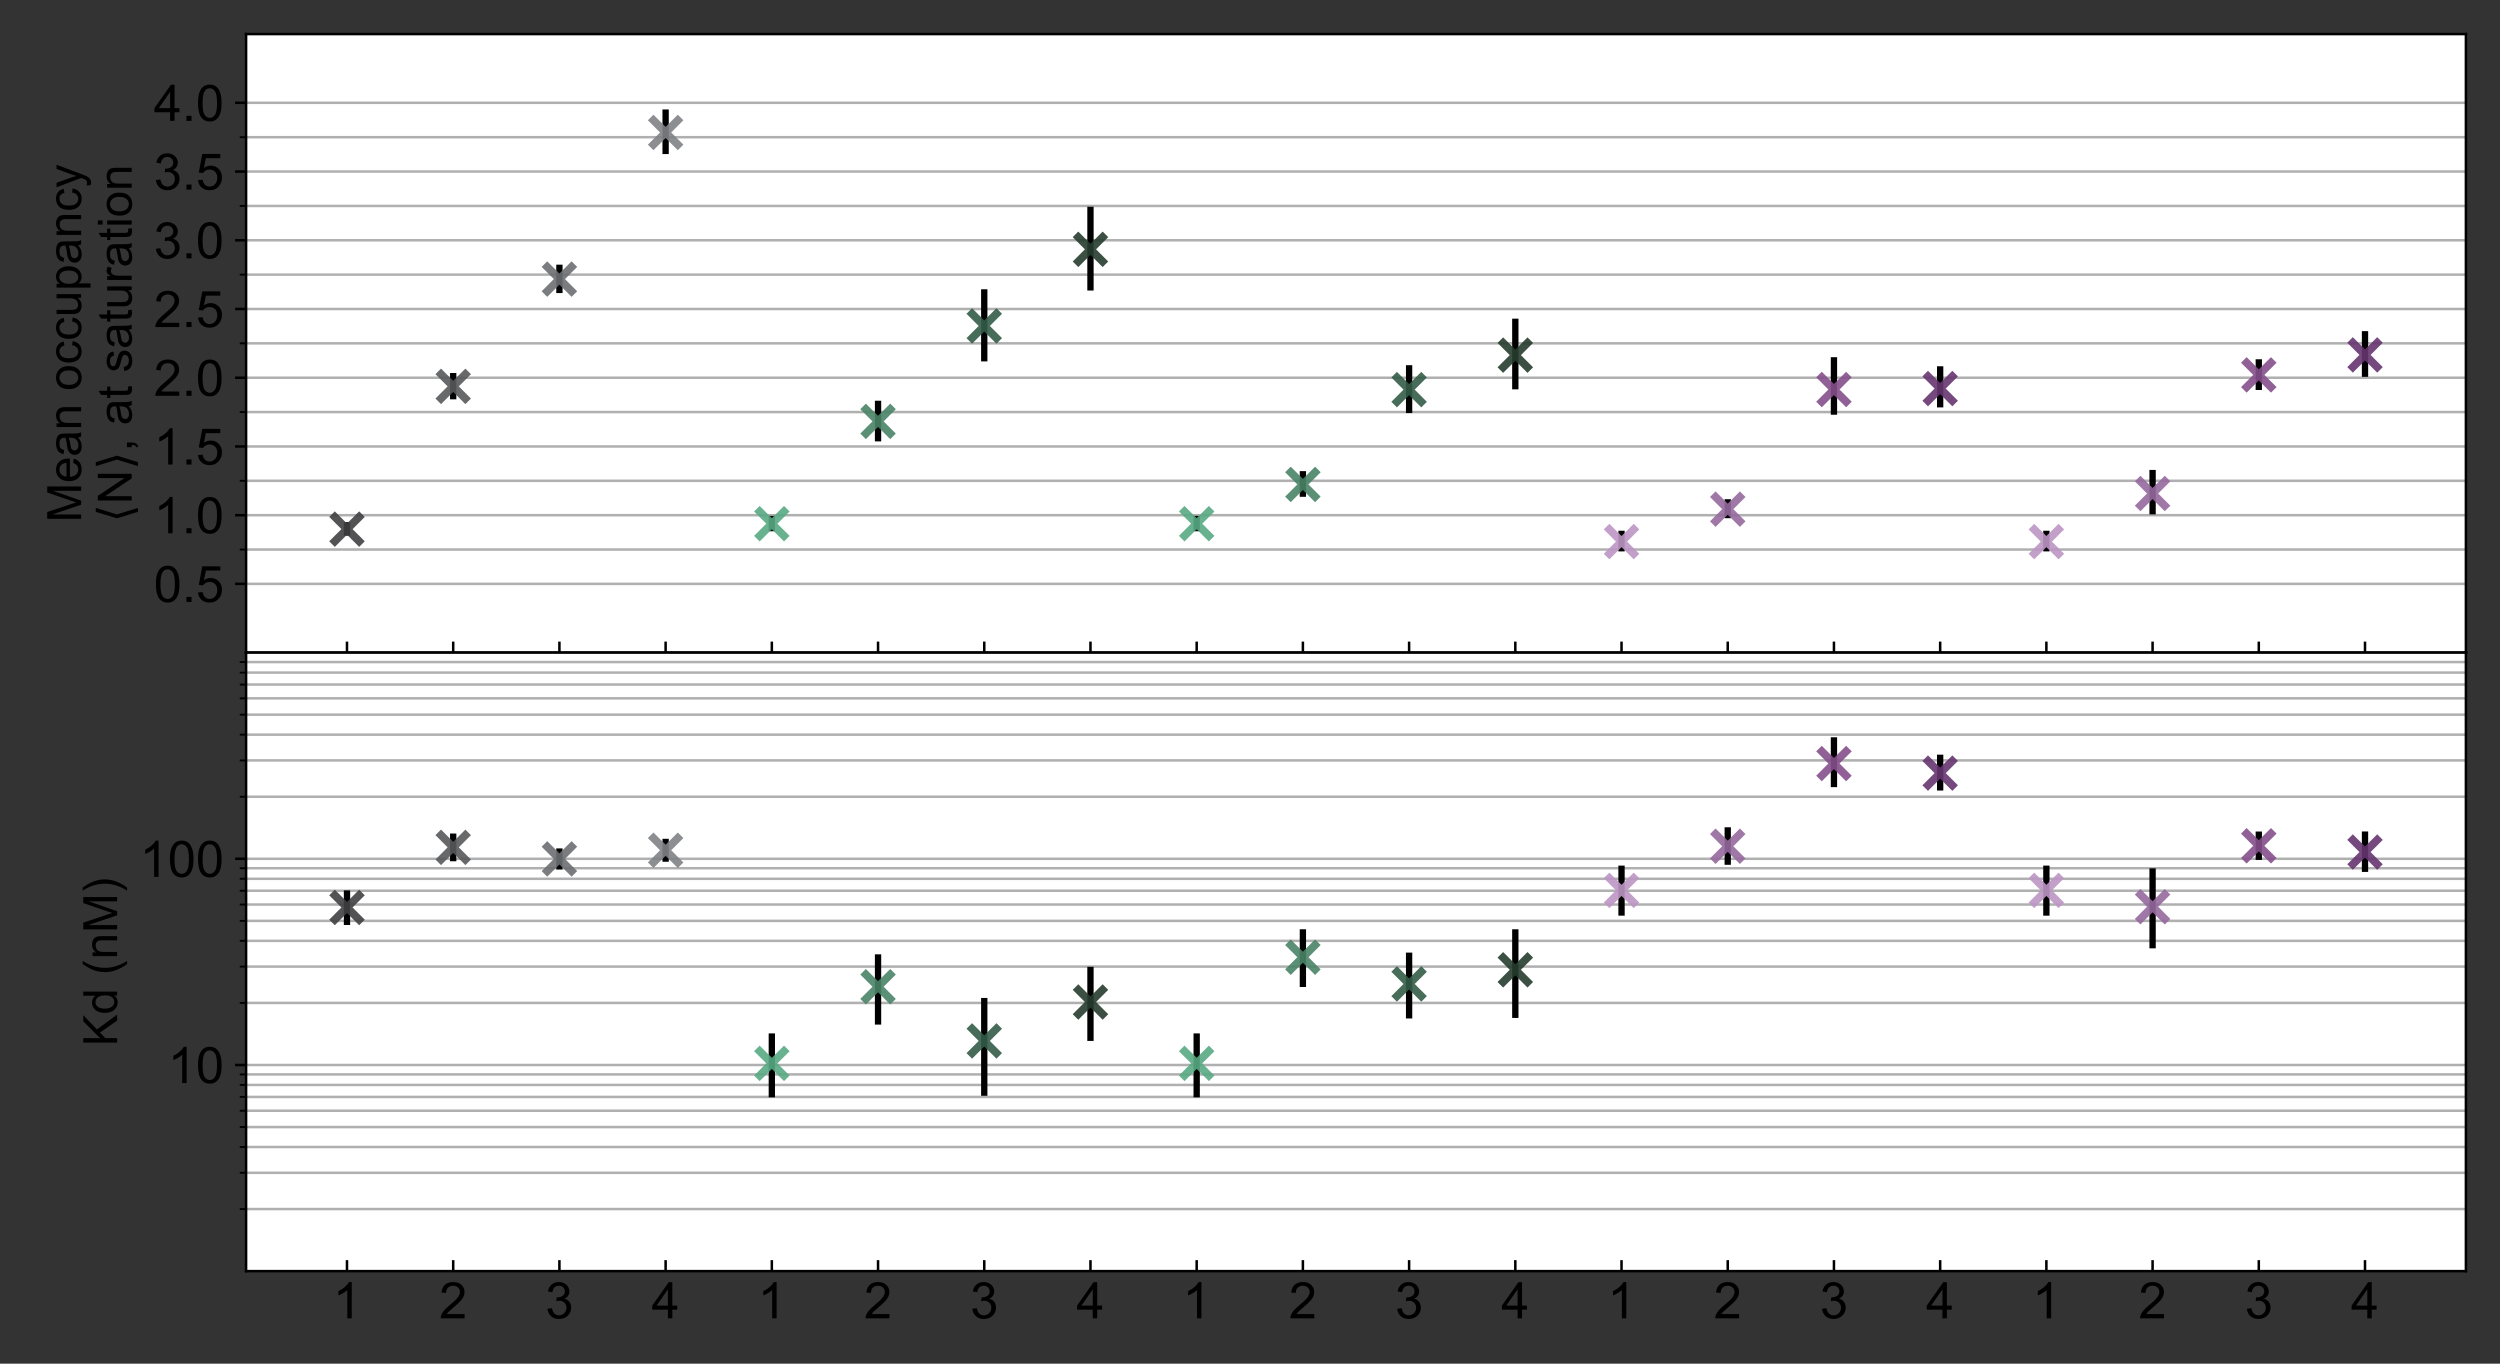 <?xml version="1.0" encoding="utf-8" standalone="no"?>
<!DOCTYPE svg PUBLIC "-//W3C//DTD SVG 1.1//EN"
  "http://www.w3.org/Graphics/SVG/1.1/DTD/svg11.dtd">
<!-- Created with matplotlib (https://matplotlib.org/) -->
<svg height="432pt" version="1.1" viewBox="0 0 792 432" width="792pt" xmlns="http://www.w3.org/2000/svg" xmlns:xlink="http://www.w3.org/1999/xlink">
 <rect x="0" y="0" width="792" height="432" fill="#333333" stroke="none"/>
 <defs>
  <style type="text/css">*{stroke-linecap:butt;stroke-linejoin:round;}</style>
 </defs>
 <g id="figure_1">
  <g id="patch_1">
   <path d="M 0 432 
L 792 432 
L 792 0 
L 0 0 
z
" style="fill:none;"/>
  </g>
  <g id="axes_1">
   <g id="patch_2">
    <path d="M 77.959 206.75 
L 781.2 206.75 
L 781.2 10.8 
L 77.959 10.8 
z
" style="fill:#ffffff;"/>
   </g>
   <g id="matplotlib.axis_1">
    <g id="xtick_1">
     <g id="line2d_1">
      <defs>
       <path d="M 0 0 
L 0 -3.5 
" id="m3489b5833f" style="stroke:#000000;stroke-width:0.8;"/>
      </defs>
      <g>
       <use style="stroke:#000000;stroke-width:0.8;" x="109.925" xlink:href="#m3489b5833f" y="206.75"/>
      </g>
     </g>
    </g>
    <g id="xtick_2">
     <g id="line2d_2">
      <g>
       <use style="stroke:#000000;stroke-width:0.8;" x="143.573" xlink:href="#m3489b5833f" y="206.75"/>
      </g>
     </g>
    </g>
    <g id="xtick_3">
     <g id="line2d_3">
      <g>
       <use style="stroke:#000000;stroke-width:0.8;" x="177.221" xlink:href="#m3489b5833f" y="206.75"/>
      </g>
     </g>
    </g>
    <g id="xtick_4">
     <g id="line2d_4">
      <g>
       <use style="stroke:#000000;stroke-width:0.8;" x="210.868" xlink:href="#m3489b5833f" y="206.75"/>
      </g>
     </g>
    </g>
    <g id="xtick_5">
     <g id="line2d_5">
      <g>
       <use style="stroke:#000000;stroke-width:0.8;" x="244.516" xlink:href="#m3489b5833f" y="206.75"/>
      </g>
     </g>
    </g>
    <g id="xtick_6">
     <g id="line2d_6">
      <g>
       <use style="stroke:#000000;stroke-width:0.8;" x="278.164" xlink:href="#m3489b5833f" y="206.75"/>
      </g>
     </g>
    </g>
    <g id="xtick_7">
     <g id="line2d_7">
      <g>
       <use style="stroke:#000000;stroke-width:0.8;" x="311.812" xlink:href="#m3489b5833f" y="206.75"/>
      </g>
     </g>
    </g>
    <g id="xtick_8">
     <g id="line2d_8">
      <g>
       <use style="stroke:#000000;stroke-width:0.8;" x="345.46" xlink:href="#m3489b5833f" y="206.75"/>
      </g>
     </g>
    </g>
    <g id="xtick_9">
     <g id="line2d_9">
      <g>
       <use style="stroke:#000000;stroke-width:0.8;" x="379.108" xlink:href="#m3489b5833f" y="206.75"/>
      </g>
     </g>
    </g>
    <g id="xtick_10">
     <g id="line2d_10">
      <g>
       <use style="stroke:#000000;stroke-width:0.8;" x="412.756" xlink:href="#m3489b5833f" y="206.75"/>
      </g>
     </g>
    </g>
    <g id="xtick_11">
     <g id="line2d_11">
      <g>
       <use style="stroke:#000000;stroke-width:0.8;" x="446.404" xlink:href="#m3489b5833f" y="206.75"/>
      </g>
     </g>
    </g>
    <g id="xtick_12">
     <g id="line2d_12">
      <g>
       <use style="stroke:#000000;stroke-width:0.8;" x="480.052" xlink:href="#m3489b5833f" y="206.75"/>
      </g>
     </g>
    </g>
    <g id="xtick_13">
     <g id="line2d_13">
      <g>
       <use style="stroke:#000000;stroke-width:0.8;" x="513.699" xlink:href="#m3489b5833f" y="206.75"/>
      </g>
     </g>
    </g>
    <g id="xtick_14">
     <g id="line2d_14">
      <g>
       <use style="stroke:#000000;stroke-width:0.8;" x="547.347" xlink:href="#m3489b5833f" y="206.75"/>
      </g>
     </g>
    </g>
    <g id="xtick_15">
     <g id="line2d_15">
      <g>
       <use style="stroke:#000000;stroke-width:0.8;" x="580.995" xlink:href="#m3489b5833f" y="206.75"/>
      </g>
     </g>
    </g>
    <g id="xtick_16">
     <g id="line2d_16">
      <g>
       <use style="stroke:#000000;stroke-width:0.8;" x="614.643" xlink:href="#m3489b5833f" y="206.75"/>
      </g>
     </g>
    </g>
    <g id="xtick_17">
     <g id="line2d_17">
      <g>
       <use style="stroke:#000000;stroke-width:0.8;" x="648.291" xlink:href="#m3489b5833f" y="206.75"/>
      </g>
     </g>
    </g>
    <g id="xtick_18">
     <g id="line2d_18">
      <g>
       <use style="stroke:#000000;stroke-width:0.8;" x="681.939" xlink:href="#m3489b5833f" y="206.75"/>
      </g>
     </g>
    </g>
    <g id="xtick_19">
     <g id="line2d_19">
      <g>
       <use style="stroke:#000000;stroke-width:0.8;" x="715.587" xlink:href="#m3489b5833f" y="206.75"/>
      </g>
     </g>
    </g>
    <g id="xtick_20">
     <g id="line2d_20">
      <g>
       <use style="stroke:#000000;stroke-width:0.8;" x="749.235" xlink:href="#m3489b5833f" y="206.75"/>
      </g>
     </g>
    </g>
   </g>
   <g id="matplotlib.axis_2">
    <g id="ytick_1">
     <g id="line2d_21">
      <path clip-path="url(#pc23d1f0108)" d="M 77.959 184.978 
L 781.2 184.978 
" style="fill:none;stroke:#b0b0b0;stroke-linecap:square;stroke-width:0.8;"/>
     </g>
     <g id="line2d_22">
      <defs>
       <path d="M 0 0 
L -3.5 0 
" id="m3dc7b5cd62" style="stroke:#000000;stroke-width:0.8;"/>
      </defs>
      <g>
       <use style="stroke:#000000;stroke-width:0.8;" x="77.959" xlink:href="#m3dc7b5cd62" y="184.978"/>
      </g>
     </g>
     <g id="text_1">
      <!-- 0.5 -->
      <g transform="translate(48.719 190.704)scale(0.16 -0.16)">
       <defs>
        <path d="M 4.156 35.297 
Q 4.156 48 6.766 55.734 
Q 9.375 63.484 14.516 67.672 
Q 19.672 71.875 27.484 71.875 
Q 33.25 71.875 37.594 69.547 
Q 41.938 67.234 44.766 62.859 
Q 47.609 58.5 49.219 52.219 
Q 50.828 45.953 50.828 35.297 
Q 50.828 22.703 48.234 14.969 
Q 45.656 7.234 40.5 3 
Q 35.359 -1.219 27.484 -1.219 
Q 17.141 -1.219 11.234 6.203 
Q 4.156 15.141 4.156 35.297 
z
M 13.188 35.297 
Q 13.188 17.672 17.312 11.828 
Q 21.438 6 27.484 6 
Q 33.547 6 37.672 11.859 
Q 41.797 17.719 41.797 35.297 
Q 41.797 52.984 37.672 58.781 
Q 33.547 64.594 27.391 64.594 
Q 21.344 64.594 17.719 59.469 
Q 13.188 52.938 13.188 35.297 
z
" id="ArialMT-48"/>
        <path d="M 9.078 0 
L 9.078 10.016 
L 19.094 10.016 
L 19.094 0 
z
" id="ArialMT-46"/>
        <path d="M 4.156 18.75 
L 13.375 19.531 
Q 14.406 12.797 18.141 9.391 
Q 21.875 6 27.156 6 
Q 33.5 6 37.891 10.781 
Q 42.281 15.578 42.281 23.484 
Q 42.281 31 38.062 35.344 
Q 33.844 39.703 27 39.703 
Q 22.75 39.703 19.328 37.766 
Q 15.922 35.844 13.969 32.766 
L 5.719 33.844 
L 12.641 70.609 
L 48.25 70.609 
L 48.25 62.203 
L 19.672 62.203 
L 15.828 42.969 
Q 22.266 47.469 29.344 47.469 
Q 38.719 47.469 45.156 40.969 
Q 51.609 34.469 51.609 24.266 
Q 51.609 14.547 45.953 7.469 
Q 39.062 -1.219 27.156 -1.219 
Q 17.391 -1.219 11.203 4.25 
Q 5.031 9.719 4.156 18.75 
z
" id="ArialMT-53"/>
       </defs>
       <use xlink:href="#ArialMT-48"/>
       <use x="55.615" xlink:href="#ArialMT-46"/>
       <use x="83.398" xlink:href="#ArialMT-53"/>
      </g>
     </g>
    </g>
    <g id="ytick_2">
     <g id="line2d_23">
      <path clip-path="url(#pc23d1f0108)" d="M 77.959 163.206 
L 781.2 163.206 
" style="fill:none;stroke:#b0b0b0;stroke-linecap:square;stroke-width:0.8;"/>
     </g>
     <g id="line2d_24">
      <g>
       <use style="stroke:#000000;stroke-width:0.8;" x="77.959" xlink:href="#m3dc7b5cd62" y="163.206"/>
      </g>
     </g>
     <g id="text_2">
      <!-- 1.0 -->
      <g transform="translate(48.719 168.932)scale(0.16 -0.16)">
       <defs>
        <path d="M 37.25 0 
L 28.469 0 
L 28.469 56 
Q 25.297 52.984 20.141 49.953 
Q 14.984 46.922 10.891 45.406 
L 10.891 53.906 
Q 18.266 57.375 23.781 62.297 
Q 29.297 67.234 31.594 71.875 
L 37.25 71.875 
z
" id="ArialMT-49"/>
       </defs>
       <use xlink:href="#ArialMT-49"/>
       <use x="55.615" xlink:href="#ArialMT-46"/>
       <use x="83.398" xlink:href="#ArialMT-48"/>
      </g>
     </g>
    </g>
    <g id="ytick_3">
     <g id="line2d_25">
      <path clip-path="url(#pc23d1f0108)" d="M 77.959 141.433 
L 781.2 141.433 
" style="fill:none;stroke:#b0b0b0;stroke-linecap:square;stroke-width:0.8;"/>
     </g>
     <g id="line2d_26">
      <g>
       <use style="stroke:#000000;stroke-width:0.8;" x="77.959" xlink:href="#m3dc7b5cd62" y="141.433"/>
      </g>
     </g>
     <g id="text_3">
      <!-- 1.5 -->
      <g transform="translate(48.719 147.16)scale(0.16 -0.16)">
       <use xlink:href="#ArialMT-49"/>
       <use x="55.615" xlink:href="#ArialMT-46"/>
       <use x="83.398" xlink:href="#ArialMT-53"/>
      </g>
     </g>
    </g>
    <g id="ytick_4">
     <g id="line2d_27">
      <path clip-path="url(#pc23d1f0108)" d="M 77.959 119.661 
L 781.2 119.661 
" style="fill:none;stroke:#b0b0b0;stroke-linecap:square;stroke-width:0.8;"/>
     </g>
     <g id="line2d_28">
      <g>
       <use style="stroke:#000000;stroke-width:0.8;" x="77.959" xlink:href="#m3dc7b5cd62" y="119.661"/>
      </g>
     </g>
     <g id="text_4">
      <!-- 2.0 -->
      <g transform="translate(48.719 125.387)scale(0.16 -0.16)">
       <defs>
        <path d="M 50.344 8.453 
L 50.344 0 
L 3.031 0 
Q 2.938 3.172 4.047 6.109 
Q 5.859 10.938 9.828 15.625 
Q 13.812 20.312 21.344 26.469 
Q 33.016 36.031 37.109 41.625 
Q 41.219 47.219 41.219 52.203 
Q 41.219 57.422 37.469 61 
Q 33.734 64.594 27.734 64.594 
Q 21.391 64.594 17.578 60.781 
Q 13.766 56.984 13.719 50.25 
L 4.688 51.172 
Q 5.609 61.281 11.656 66.578 
Q 17.719 71.875 27.938 71.875 
Q 38.234 71.875 44.234 66.156 
Q 50.25 60.453 50.25 52 
Q 50.25 47.703 48.484 43.547 
Q 46.734 39.406 42.656 34.812 
Q 38.578 30.219 29.109 22.219 
Q 21.188 15.578 18.938 13.203 
Q 16.703 10.844 15.234 8.453 
z
" id="ArialMT-50"/>
       </defs>
       <use xlink:href="#ArialMT-50"/>
       <use x="55.615" xlink:href="#ArialMT-46"/>
       <use x="83.398" xlink:href="#ArialMT-48"/>
      </g>
     </g>
    </g>
    <g id="ytick_5">
     <g id="line2d_29">
      <path clip-path="url(#pc23d1f0108)" d="M 77.959 97.889 
L 781.2 97.889 
" style="fill:none;stroke:#b0b0b0;stroke-linecap:square;stroke-width:0.8;"/>
     </g>
     <g id="line2d_30">
      <g>
       <use style="stroke:#000000;stroke-width:0.8;" x="77.959" xlink:href="#m3dc7b5cd62" y="97.889"/>
      </g>
     </g>
     <g id="text_5">
      <!-- 2.5 -->
      <g transform="translate(48.719 103.615)scale(0.16 -0.16)">
       <use xlink:href="#ArialMT-50"/>
       <use x="55.615" xlink:href="#ArialMT-46"/>
       <use x="83.398" xlink:href="#ArialMT-53"/>
      </g>
     </g>
    </g>
    <g id="ytick_6">
     <g id="line2d_31">
      <path clip-path="url(#pc23d1f0108)" d="M 77.959 76.117 
L 781.2 76.117 
" style="fill:none;stroke:#b0b0b0;stroke-linecap:square;stroke-width:0.8;"/>
     </g>
     <g id="line2d_32">
      <g>
       <use style="stroke:#000000;stroke-width:0.8;" x="77.959" xlink:href="#m3dc7b5cd62" y="76.117"/>
      </g>
     </g>
     <g id="text_6">
      <!-- 3.0 -->
      <g transform="translate(48.719 81.843)scale(0.16 -0.16)">
       <defs>
        <path d="M 4.203 18.891 
L 12.984 20.062 
Q 14.5 12.594 18.141 9.297 
Q 21.781 6 27 6 
Q 33.203 6 37.469 10.297 
Q 41.75 14.594 41.75 20.953 
Q 41.75 27 37.797 30.922 
Q 33.844 34.859 27.734 34.859 
Q 25.25 34.859 21.531 33.891 
L 22.516 41.609 
Q 23.391 41.5 23.922 41.5 
Q 29.547 41.5 34.031 44.422 
Q 38.531 47.359 38.531 53.469 
Q 38.531 58.297 35.25 61.469 
Q 31.984 64.656 26.812 64.656 
Q 21.688 64.656 18.266 61.422 
Q 14.844 58.203 13.875 51.766 
L 5.078 53.328 
Q 6.688 62.156 12.391 67.016 
Q 18.109 71.875 26.609 71.875 
Q 32.469 71.875 37.391 69.359 
Q 42.328 66.844 44.938 62.5 
Q 47.562 58.156 47.562 53.266 
Q 47.562 48.641 45.062 44.828 
Q 42.578 41.016 37.703 38.766 
Q 44.047 37.312 47.562 32.688 
Q 51.078 28.078 51.078 21.141 
Q 51.078 11.766 44.234 5.25 
Q 37.406 -1.266 26.953 -1.266 
Q 17.531 -1.266 11.297 4.344 
Q 5.078 9.969 4.203 18.891 
z
" id="ArialMT-51"/>
       </defs>
       <use xlink:href="#ArialMT-51"/>
       <use x="55.615" xlink:href="#ArialMT-46"/>
       <use x="83.398" xlink:href="#ArialMT-48"/>
      </g>
     </g>
    </g>
    <g id="ytick_7">
     <g id="line2d_33">
      <path clip-path="url(#pc23d1f0108)" d="M 77.959 54.344 
L 781.2 54.344 
" style="fill:none;stroke:#b0b0b0;stroke-linecap:square;stroke-width:0.8;"/>
     </g>
     <g id="line2d_34">
      <g>
       <use style="stroke:#000000;stroke-width:0.8;" x="77.959" xlink:href="#m3dc7b5cd62" y="54.344"/>
      </g>
     </g>
     <g id="text_7">
      <!-- 3.5 -->
      <g transform="translate(48.719 60.071)scale(0.16 -0.16)">
       <use xlink:href="#ArialMT-51"/>
       <use x="55.615" xlink:href="#ArialMT-46"/>
       <use x="83.398" xlink:href="#ArialMT-53"/>
      </g>
     </g>
    </g>
    <g id="ytick_8">
     <g id="line2d_35">
      <path clip-path="url(#pc23d1f0108)" d="M 77.959 32.572 
L 781.2 32.572 
" style="fill:none;stroke:#b0b0b0;stroke-linecap:square;stroke-width:0.8;"/>
     </g>
     <g id="line2d_36">
      <g>
       <use style="stroke:#000000;stroke-width:0.8;" x="77.959" xlink:href="#m3dc7b5cd62" y="32.572"/>
      </g>
     </g>
     <g id="text_8">
      <!-- 4.0 -->
      <g transform="translate(48.719 38.298)scale(0.16 -0.16)">
       <defs>
        <path d="M 32.328 0 
L 32.328 17.141 
L 1.266 17.141 
L 1.266 25.203 
L 33.938 71.578 
L 41.109 71.578 
L 41.109 25.203 
L 50.781 25.203 
L 50.781 17.141 
L 41.109 17.141 
L 41.109 0 
z
M 32.328 25.203 
L 32.328 57.469 
L 9.906 25.203 
z
" id="ArialMT-52"/>
       </defs>
       <use xlink:href="#ArialMT-52"/>
       <use x="55.615" xlink:href="#ArialMT-46"/>
       <use x="83.398" xlink:href="#ArialMT-48"/>
      </g>
     </g>
    </g>
    <g id="ytick_9">
     <g id="line2d_37">
      <path clip-path="url(#pc23d1f0108)" d="M 77.959 174.092 
L 781.2 174.092 
" style="fill:none;stroke:#b0b0b0;stroke-linecap:square;stroke-width:0.8;"/>
     </g>
     <g id="line2d_38">
      <defs>
       <path d="M 0 0 
L -2 0 
" id="m3ba5d6bae5" style="stroke:#000000;stroke-width:0.6;"/>
      </defs>
      <g>
       <use style="stroke:#000000;stroke-width:0.6;" x="77.959" xlink:href="#m3ba5d6bae5" y="174.092"/>
      </g>
     </g>
    </g>
    <g id="ytick_10">
     <g id="line2d_39">
      <path clip-path="url(#pc23d1f0108)" d="M 77.959 152.319 
L 781.2 152.319 
" style="fill:none;stroke:#b0b0b0;stroke-linecap:square;stroke-width:0.8;"/>
     </g>
     <g id="line2d_40">
      <g>
       <use style="stroke:#000000;stroke-width:0.6;" x="77.959" xlink:href="#m3ba5d6bae5" y="152.319"/>
      </g>
     </g>
    </g>
    <g id="ytick_11">
     <g id="line2d_41">
      <path clip-path="url(#pc23d1f0108)" d="M 77.959 130.547 
L 781.2 130.547 
" style="fill:none;stroke:#b0b0b0;stroke-linecap:square;stroke-width:0.8;"/>
     </g>
     <g id="line2d_42">
      <g>
       <use style="stroke:#000000;stroke-width:0.6;" x="77.959" xlink:href="#m3ba5d6bae5" y="130.547"/>
      </g>
     </g>
    </g>
    <g id="ytick_12">
     <g id="line2d_43">
      <path clip-path="url(#pc23d1f0108)" d="M 77.959 108.775 
L 781.2 108.775 
" style="fill:none;stroke:#b0b0b0;stroke-linecap:square;stroke-width:0.8;"/>
     </g>
     <g id="line2d_44">
      <g>
       <use style="stroke:#000000;stroke-width:0.6;" x="77.959" xlink:href="#m3ba5d6bae5" y="108.775"/>
      </g>
     </g>
    </g>
    <g id="ytick_13">
     <g id="line2d_45">
      <path clip-path="url(#pc23d1f0108)" d="M 77.959 87.003 
L 781.2 87.003 
" style="fill:none;stroke:#b0b0b0;stroke-linecap:square;stroke-width:0.8;"/>
     </g>
     <g id="line2d_46">
      <g>
       <use style="stroke:#000000;stroke-width:0.6;" x="77.959" xlink:href="#m3ba5d6bae5" y="87.003"/>
      </g>
     </g>
    </g>
    <g id="ytick_14">
     <g id="line2d_47">
      <path clip-path="url(#pc23d1f0108)" d="M 77.959 65.231 
L 781.2 65.231 
" style="fill:none;stroke:#b0b0b0;stroke-linecap:square;stroke-width:0.8;"/>
     </g>
     <g id="line2d_48">
      <g>
       <use style="stroke:#000000;stroke-width:0.6;" x="77.959" xlink:href="#m3ba5d6bae5" y="65.231"/>
      </g>
     </g>
    </g>
    <g id="ytick_15">
     <g id="line2d_49">
      <path clip-path="url(#pc23d1f0108)" d="M 77.959 43.458 
L 781.2 43.458 
" style="fill:none;stroke:#b0b0b0;stroke-linecap:square;stroke-width:0.8;"/>
     </g>
     <g id="line2d_50">
      <g>
       <use style="stroke:#000000;stroke-width:0.6;" x="77.959" xlink:href="#m3ba5d6bae5" y="43.458"/>
      </g>
     </g>
    </g>
    <g id="text_9">
     <!-- Mean occupancy -->
     <g transform="translate(25.697 165.471)rotate(-90)scale(0.15 -0.15)">
      <defs>
       <path d="M 7.422 0 
L 7.422 71.578 
L 21.688 71.578 
L 38.625 20.906 
Q 40.969 13.812 42.047 10.297 
Q 43.266 14.203 45.844 21.781 
L 62.984 71.578 
L 75.734 71.578 
L 75.734 0 
L 66.609 0 
L 66.609 59.906 
L 45.797 0 
L 37.25 0 
L 16.547 60.938 
L 16.547 0 
z
" id="ArialMT-77"/>
       <path d="M 42.094 16.703 
L 51.172 15.578 
Q 49.031 7.625 43.219 3.219 
Q 37.406 -1.172 28.375 -1.172 
Q 17 -1.172 10.328 5.828 
Q 3.656 12.844 3.656 25.484 
Q 3.656 38.578 10.391 45.797 
Q 17.141 53.031 27.875 53.031 
Q 38.281 53.031 44.875 45.953 
Q 51.469 38.875 51.469 26.031 
Q 51.469 25.25 51.422 23.688 
L 12.75 23.688 
Q 13.234 15.141 17.578 10.594 
Q 21.922 6.062 28.422 6.062 
Q 33.25 6.062 36.672 8.594 
Q 40.094 11.141 42.094 16.703 
z
M 13.234 30.906 
L 42.188 30.906 
Q 41.609 37.453 38.875 40.719 
Q 34.672 45.797 27.984 45.797 
Q 21.922 45.797 17.797 41.75 
Q 13.672 37.703 13.234 30.906 
z
" id="ArialMT-101"/>
       <path d="M 40.438 6.391 
Q 35.547 2.25 31.031 0.531 
Q 26.516 -1.172 21.344 -1.172 
Q 12.797 -1.172 8.203 3 
Q 3.609 7.172 3.609 13.672 
Q 3.609 17.484 5.344 20.625 
Q 7.078 23.781 9.891 25.688 
Q 12.703 27.594 16.219 28.562 
Q 18.797 29.25 24.031 29.891 
Q 34.672 31.156 39.703 32.906 
Q 39.75 34.719 39.75 35.203 
Q 39.75 40.578 37.25 42.781 
Q 33.891 45.75 27.25 45.75 
Q 21.047 45.75 18.094 43.578 
Q 15.141 41.406 13.719 35.891 
L 5.125 37.062 
Q 6.297 42.578 8.984 45.969 
Q 11.672 49.359 16.75 51.188 
Q 21.828 53.031 28.516 53.031 
Q 35.156 53.031 39.297 51.469 
Q 43.453 49.906 45.406 47.531 
Q 47.359 45.172 48.141 41.547 
Q 48.578 39.312 48.578 33.453 
L 48.578 21.734 
Q 48.578 9.469 49.141 6.219 
Q 49.703 2.984 51.375 0 
L 42.188 0 
Q 40.828 2.734 40.438 6.391 
z
M 39.703 26.031 
Q 34.906 24.078 25.344 22.703 
Q 19.922 21.922 17.672 20.938 
Q 15.438 19.969 14.203 18.094 
Q 12.984 16.219 12.984 13.922 
Q 12.984 10.406 15.641 8.062 
Q 18.312 5.719 23.438 5.719 
Q 28.516 5.719 32.469 7.938 
Q 36.422 10.156 38.281 14.016 
Q 39.703 17 39.703 22.797 
z
" id="ArialMT-97"/>
       <path d="M 6.594 0 
L 6.594 51.859 
L 14.5 51.859 
L 14.5 44.484 
Q 20.219 53.031 31 53.031 
Q 35.688 53.031 39.625 51.344 
Q 43.562 49.656 45.516 46.922 
Q 47.469 44.188 48.25 40.438 
Q 48.734 37.984 48.734 31.891 
L 48.734 0 
L 39.938 0 
L 39.938 31.547 
Q 39.938 36.922 38.906 39.578 
Q 37.891 42.234 35.281 43.812 
Q 32.672 45.406 29.156 45.406 
Q 23.531 45.406 19.453 41.844 
Q 15.375 38.281 15.375 28.328 
L 15.375 0 
z
" id="ArialMT-110"/>
       <path id="ArialMT-32"/>
       <path d="M 3.328 25.922 
Q 3.328 40.328 11.328 47.266 
Q 18.016 53.031 27.641 53.031 
Q 38.328 53.031 45.109 46.016 
Q 51.906 39.016 51.906 26.656 
Q 51.906 16.656 48.906 10.906 
Q 45.906 5.172 40.156 2 
Q 34.422 -1.172 27.641 -1.172 
Q 16.75 -1.172 10.031 5.812 
Q 3.328 12.797 3.328 25.922 
z
M 12.359 25.922 
Q 12.359 15.969 16.703 11.016 
Q 21.047 6.062 27.641 6.062 
Q 34.188 6.062 38.531 11.031 
Q 42.875 16.016 42.875 26.219 
Q 42.875 35.844 38.5 40.797 
Q 34.125 45.75 27.641 45.75 
Q 21.047 45.75 16.703 40.812 
Q 12.359 35.891 12.359 25.922 
z
" id="ArialMT-111"/>
       <path d="M 40.438 19 
L 49.078 17.875 
Q 47.656 8.938 41.812 3.875 
Q 35.984 -1.172 27.484 -1.172 
Q 16.844 -1.172 10.375 5.781 
Q 3.906 12.75 3.906 25.734 
Q 3.906 34.125 6.688 40.422 
Q 9.469 46.734 15.156 49.875 
Q 20.844 53.031 27.547 53.031 
Q 35.984 53.031 41.359 48.75 
Q 46.734 44.484 48.25 36.625 
L 39.703 35.297 
Q 38.484 40.531 35.375 43.156 
Q 32.281 45.797 27.875 45.797 
Q 21.234 45.797 17.078 41.031 
Q 12.938 36.281 12.938 25.984 
Q 12.938 15.531 16.938 10.797 
Q 20.953 6.062 27.391 6.062 
Q 32.562 6.062 36.031 9.234 
Q 39.5 12.406 40.438 19 
z
" id="ArialMT-99"/>
       <path d="M 40.578 0 
L 40.578 7.625 
Q 34.516 -1.172 24.125 -1.172 
Q 19.531 -1.172 15.547 0.578 
Q 11.578 2.344 9.641 5 
Q 7.719 7.672 6.938 11.531 
Q 6.391 14.109 6.391 19.734 
L 6.391 51.859 
L 15.188 51.859 
L 15.188 23.094 
Q 15.188 16.219 15.719 13.812 
Q 16.547 10.359 19.234 8.375 
Q 21.922 6.391 25.875 6.391 
Q 29.828 6.391 33.297 8.422 
Q 36.766 10.453 38.203 13.938 
Q 39.656 17.438 39.656 24.078 
L 39.656 51.859 
L 48.438 51.859 
L 48.438 0 
z
" id="ArialMT-117"/>
       <path d="M 6.594 -19.875 
L 6.594 51.859 
L 14.594 51.859 
L 14.594 45.125 
Q 17.438 49.078 21 51.047 
Q 24.562 53.031 29.641 53.031 
Q 36.281 53.031 41.359 49.609 
Q 46.438 46.188 49.016 39.953 
Q 51.609 33.734 51.609 26.312 
Q 51.609 18.359 48.75 11.984 
Q 45.906 5.609 40.453 2.219 
Q 35.016 -1.172 29 -1.172 
Q 24.609 -1.172 21.109 0.688 
Q 17.625 2.547 15.375 5.375 
L 15.375 -19.875 
z
M 14.547 25.641 
Q 14.547 15.625 18.594 10.844 
Q 22.656 6.062 28.422 6.062 
Q 34.281 6.062 38.453 11.016 
Q 42.625 15.969 42.625 26.375 
Q 42.625 36.281 38.547 41.203 
Q 34.469 46.141 28.812 46.141 
Q 23.188 46.141 18.859 40.891 
Q 14.547 35.641 14.547 25.641 
z
" id="ArialMT-112"/>
       <path d="M 6.203 -19.969 
L 5.219 -11.719 
Q 8.109 -12.5 10.25 -12.5 
Q 13.188 -12.5 14.938 -11.516 
Q 16.703 -10.547 17.828 -8.797 
Q 18.656 -7.469 20.516 -2.25 
Q 20.75 -1.516 21.297 -0.094 
L 1.609 51.859 
L 11.078 51.859 
L 21.875 21.828 
Q 23.969 16.109 25.641 9.812 
Q 27.156 15.875 29.25 21.625 
L 40.328 51.859 
L 49.125 51.859 
L 29.391 -0.875 
Q 26.219 -9.422 24.469 -12.641 
Q 22.125 -17 19.094 -19.016 
Q 16.062 -21.047 11.859 -21.047 
Q 9.328 -21.047 6.203 -19.969 
z
" id="ArialMT-121"/>
      </defs>
      <use xlink:href="#ArialMT-77"/>
      <use x="83.301" xlink:href="#ArialMT-101"/>
      <use x="138.916" xlink:href="#ArialMT-97"/>
      <use x="194.531" xlink:href="#ArialMT-110"/>
      <use x="250.146" xlink:href="#ArialMT-32"/>
      <use x="277.93" xlink:href="#ArialMT-111"/>
      <use x="333.545" xlink:href="#ArialMT-99"/>
      <use x="383.545" xlink:href="#ArialMT-99"/>
      <use x="433.545" xlink:href="#ArialMT-117"/>
      <use x="489.16" xlink:href="#ArialMT-112"/>
      <use x="544.775" xlink:href="#ArialMT-97"/>
      <use x="600.391" xlink:href="#ArialMT-110"/>
      <use x="656.006" xlink:href="#ArialMT-99"/>
      <use x="706.006" xlink:href="#ArialMT-121"/>
     </g>
     <!-- $\langle$N$\rangle$, at saturation -->
     <g transform="translate(41.738 165.55)rotate(-90)scale(0.15 -0.15)">
      <defs>
       <path d="M 8.938 31.344 
L 22.703 75.875 
L 31 75.875 
L 17.234 31.344 
L 31 -13.188 
L 22.703 -13.188 
z
" id="DejaVuSans-10216"/>
       <path d="M 7.625 0 
L 7.625 71.578 
L 17.328 71.578 
L 54.938 15.375 
L 54.938 71.578 
L 64.016 71.578 
L 64.016 0 
L 54.297 0 
L 16.703 56.25 
L 16.703 0 
z
" id="ArialMT-78"/>
       <path d="M 30.078 31.344 
L 16.312 -13.188 
L 8.016 -13.188 
L 21.781 31.344 
L 8.016 75.875 
L 16.312 75.875 
z
" id="DejaVuSans-10217"/>
       <path d="M 8.891 0 
L 8.891 10.016 
L 18.891 10.016 
L 18.891 0 
Q 18.891 -5.516 16.938 -8.906 
Q 14.984 -12.312 10.75 -14.156 
L 8.297 -10.406 
Q 11.078 -9.188 12.391 -6.812 
Q 13.719 -4.438 13.875 0 
z
" id="ArialMT-44"/>
       <path d="M 25.781 7.859 
L 27.047 0.094 
Q 23.344 -0.688 20.406 -0.688 
Q 15.625 -0.688 12.984 0.828 
Q 10.359 2.344 9.281 4.812 
Q 8.203 7.281 8.203 15.188 
L 8.203 45.016 
L 1.766 45.016 
L 1.766 51.859 
L 8.203 51.859 
L 8.203 64.703 
L 16.938 69.969 
L 16.938 51.859 
L 25.781 51.859 
L 25.781 45.016 
L 16.938 45.016 
L 16.938 14.703 
Q 16.938 10.938 17.406 9.859 
Q 17.875 8.797 18.922 8.156 
Q 19.969 7.516 21.922 7.516 
Q 23.391 7.516 25.781 7.859 
z
" id="ArialMT-116"/>
       <path d="M 3.078 15.484 
L 11.766 16.844 
Q 12.5 11.625 15.844 8.844 
Q 19.188 6.062 25.203 6.062 
Q 31.25 6.062 34.172 8.516 
Q 37.109 10.984 37.109 14.312 
Q 37.109 17.281 34.516 19 
Q 32.719 20.172 25.531 21.969 
Q 15.875 24.422 12.141 26.203 
Q 8.406 27.984 6.469 31.125 
Q 4.547 34.281 4.547 38.094 
Q 4.547 41.547 6.125 44.5 
Q 7.719 47.469 10.453 49.422 
Q 12.5 50.922 16.031 51.969 
Q 19.578 53.031 23.641 53.031 
Q 29.734 53.031 34.344 51.266 
Q 38.969 49.516 41.156 46.5 
Q 43.359 43.5 44.188 38.484 
L 35.594 37.312 
Q 35.016 41.312 32.203 43.547 
Q 29.391 45.797 24.266 45.797 
Q 18.219 45.797 15.625 43.797 
Q 13.031 41.797 13.031 39.109 
Q 13.031 37.406 14.109 36.031 
Q 15.188 34.625 17.484 33.688 
Q 18.797 33.203 25.25 31.453 
Q 34.578 28.953 38.25 27.359 
Q 41.938 25.781 44.031 22.75 
Q 46.141 19.734 46.141 15.234 
Q 46.141 10.844 43.578 6.953 
Q 41.016 3.078 36.172 0.953 
Q 31.344 -1.172 25.25 -1.172 
Q 15.141 -1.172 9.844 3.031 
Q 4.547 7.234 3.078 15.484 
z
" id="ArialMT-115"/>
       <path d="M 6.5 0 
L 6.5 51.859 
L 14.406 51.859 
L 14.406 44 
Q 17.438 49.516 20 51.266 
Q 22.562 53.031 25.641 53.031 
Q 30.078 53.031 34.672 50.203 
L 31.641 42.047 
Q 28.422 43.953 25.203 43.953 
Q 22.312 43.953 20.016 42.219 
Q 17.719 40.484 16.75 37.406 
Q 15.281 32.719 15.281 27.156 
L 15.281 0 
z
" id="ArialMT-114"/>
       <path d="M 6.641 61.469 
L 6.641 71.578 
L 15.438 71.578 
L 15.438 61.469 
z
M 6.641 0 
L 6.641 51.859 
L 15.438 51.859 
L 15.438 0 
z
" id="ArialMT-105"/>
      </defs>
      <use transform="translate(0 0.125)" xlink:href="#DejaVuSans-10216"/>
      <use transform="translate(39.014 0.125)" xlink:href="#ArialMT-78"/>
      <use transform="translate(111.23 0.125)" xlink:href="#DejaVuSans-10217"/>
      <use transform="translate(150.244 0.125)" xlink:href="#ArialMT-44"/>
      <use transform="translate(178.027 0.125)" xlink:href="#ArialMT-32"/>
      <use transform="translate(205.811 0.125)" xlink:href="#ArialMT-97"/>
      <use transform="translate(261.426 0.125)" xlink:href="#ArialMT-116"/>
      <use transform="translate(289.209 0.125)" xlink:href="#ArialMT-32"/>
      <use transform="translate(316.992 0.125)" xlink:href="#ArialMT-115"/>
      <use transform="translate(366.992 0.125)" xlink:href="#ArialMT-97"/>
      <use transform="translate(422.607 0.125)" xlink:href="#ArialMT-116"/>
      <use transform="translate(450.391 0.125)" xlink:href="#ArialMT-117"/>
      <use transform="translate(506.006 0.125)" xlink:href="#ArialMT-114"/>
      <use transform="translate(539.307 0.125)" xlink:href="#ArialMT-97"/>
      <use transform="translate(594.922 0.125)" xlink:href="#ArialMT-116"/>
      <use transform="translate(622.705 0.125)" xlink:href="#ArialMT-105"/>
      <use transform="translate(644.922 0.125)" xlink:href="#ArialMT-111"/>
      <use transform="translate(700.537 0.125)" xlink:href="#ArialMT-110"/>
     </g>
    </g>
   </g>
   <g id="patch_3">
    <path d="M 77.959 206.75 
L 77.959 10.8 
" style="fill:none;stroke:#000000;stroke-linecap:square;stroke-linejoin:miter;stroke-width:0.8;"/>
   </g>
   <g id="patch_4">
    <path d="M 781.2 206.75 
L 781.2 10.8 
" style="fill:none;stroke:#000000;stroke-linecap:square;stroke-linejoin:miter;stroke-width:0.8;"/>
   </g>
   <g id="patch_5">
    <path d="M 77.959 206.75 
L 781.2 206.75 
" style="fill:none;stroke:#000000;stroke-linecap:square;stroke-linejoin:miter;stroke-width:0.8;"/>
   </g>
   <g id="patch_6">
    <path d="M 77.959 10.8 
L 781.2 10.8 
" style="fill:none;stroke:#000000;stroke-linecap:square;stroke-linejoin:miter;stroke-width:0.8;"/>
   </g>
   <g id="LineCollection_1">
    <path clip-path="url(#pc23d1f0108)" d="M 109.925 169.693 
L 109.925 165.443 
" style="fill:none;stroke:#000000;stroke-width:2;"/>
    <path clip-path="url(#pc23d1f0108)" d="M 143.573 126.505 
L 143.573 118.176 
" style="fill:none;stroke:#000000;stroke-width:2;"/>
    <path clip-path="url(#pc23d1f0108)" d="M 177.221 92.842 
L 177.221 83.85 
" style="fill:none;stroke:#000000;stroke-width:2;"/>
    <path clip-path="url(#pc23d1f0108)" d="M 210.868 48.801 
L 210.868 34.676 
" style="fill:none;stroke:#000000;stroke-width:2;"/>
    <path clip-path="url(#pc23d1f0108)" d="M 244.516 168.299 
L 244.516 163.42 
" style="fill:none;stroke:#000000;stroke-width:2;"/>
    <path clip-path="url(#pc23d1f0108)" d="M 278.164 139.825 
L 278.164 126.962 
" style="fill:none;stroke:#000000;stroke-width:2;"/>
    <path clip-path="url(#pc23d1f0108)" d="M 311.812 114.488 
L 311.812 91.634 
" style="fill:none;stroke:#000000;stroke-width:2;"/>
    <path clip-path="url(#pc23d1f0108)" d="M 345.46 92.04 
L 345.46 65.493 
" style="fill:none;stroke:#000000;stroke-width:2;"/>
    <path clip-path="url(#pc23d1f0108)" d="M 379.108 168.299 
L 379.108 163.42 
" style="fill:none;stroke:#000000;stroke-width:2;"/>
    <path clip-path="url(#pc23d1f0108)" d="M 412.756 157.397 
L 412.756 149.256 
" style="fill:none;stroke:#000000;stroke-width:2;"/>
    <path clip-path="url(#pc23d1f0108)" d="M 446.404 130.863 
L 446.404 115.698 
" style="fill:none;stroke:#000000;stroke-width:2;"/>
    <path clip-path="url(#pc23d1f0108)" d="M 480.052 123.349 
L 480.052 100.949 
" style="fill:none;stroke:#000000;stroke-width:2;"/>
    <path clip-path="url(#pc23d1f0108)" d="M 513.699 174.68 
L 513.699 168.132 
" style="fill:none;stroke:#000000;stroke-width:2;"/>
    <path clip-path="url(#pc23d1f0108)" d="M 547.347 164.171 
L 547.347 158.148 
" style="fill:none;stroke:#000000;stroke-width:2;"/>
    <path clip-path="url(#pc23d1f0108)" d="M 580.995 131.394 
L 580.995 113.163 
" style="fill:none;stroke:#000000;stroke-width:2;"/>
    <path clip-path="url(#pc23d1f0108)" d="M 614.643 129.069 
L 614.643 116.027 
" style="fill:none;stroke:#000000;stroke-width:2;"/>
    <path clip-path="url(#pc23d1f0108)" d="M 648.291 174.68 
L 648.291 168.132 
" style="fill:none;stroke:#000000;stroke-width:2;"/>
    <path clip-path="url(#pc23d1f0108)" d="M 681.939 162.951 
L 681.939 148.866 
" style="fill:none;stroke:#000000;stroke-width:2;"/>
    <path clip-path="url(#pc23d1f0108)" d="M 715.587 123.543 
L 715.587 113.822 
" style="fill:none;stroke:#000000;stroke-width:2;"/>
    <path clip-path="url(#pc23d1f0108)" d="M 749.235 119.386 
L 749.235 104.911 
" style="fill:none;stroke:#000000;stroke-width:2;"/>
   </g>
   <g id="PathCollection_1">
    <path clip-path="url(#pc23d1f0108)" d="M 105.181 172.37 
L 114.668 162.883 
M 105.181 162.883 
L 114.668 172.37 
" style="fill:#414042;fill-opacity:0.9;stroke:#414042;stroke-opacity:0.9;stroke-width:2.5;"/>
    <path clip-path="url(#pc23d1f0108)" d="M 138.829 127.146 
L 148.316 117.66 
M 138.829 117.66 
L 148.316 127.146 
" style="fill:#58595b;fill-opacity:0.9;stroke:#58595b;stroke-opacity:0.9;stroke-width:2.5;"/>
    <path clip-path="url(#pc23d1f0108)" d="M 172.477 93.161 
L 181.964 83.674 
M 172.477 83.674 
L 181.964 93.161 
" style="fill:#6d6e71;fill-opacity:0.9;stroke:#6d6e71;stroke-opacity:0.9;stroke-width:2.5;"/>
    <path clip-path="url(#pc23d1f0108)" d="M 206.125 46.708 
L 215.612 37.221 
M 206.125 37.221 
L 215.612 46.708 
" style="fill:#808285;fill-opacity:0.9;stroke:#808285;stroke-opacity:0.9;stroke-width:2.5;"/>
    <path clip-path="url(#pc23d1f0108)" d="M 239.773 170.65 
L 249.26 161.163 
M 239.773 161.163 
L 249.26 170.65 
" style="fill:#59aa84;fill-opacity:0.9;stroke:#59aa84;stroke-opacity:0.9;stroke-width:2.5;"/>
    <path clip-path="url(#pc23d1f0108)" d="M 273.421 138.236 
L 282.908 128.749 
M 273.421 128.749 
L 282.908 138.236 
" style="fill:#4b8467;fill-opacity:0.9;stroke:#4b8467;stroke-opacity:0.9;stroke-width:2.5;"/>
    <path clip-path="url(#pc23d1f0108)" d="M 307.069 108.007 
L 316.556 98.52 
M 307.069 98.52 
L 316.556 108.007 
" style="fill:#345c47;fill-opacity:0.9;stroke:#345c47;stroke-opacity:0.9;stroke-width:2.5;"/>
    <path clip-path="url(#pc23d1f0108)" d="M 340.717 83.728 
L 350.203 74.241 
M 340.717 74.241 
L 350.203 83.728 
" style="fill:#263d2f;fill-opacity:0.9;stroke:#263d2f;stroke-opacity:0.9;stroke-width:2.5;"/>
    <path clip-path="url(#pc23d1f0108)" d="M 374.364 170.65 
L 383.851 161.163 
M 374.364 161.163 
L 383.851 170.65 
" style="fill:#59aa84;fill-opacity:0.9;stroke:#59aa84;stroke-opacity:0.9;stroke-width:2.5;"/>
    <path clip-path="url(#pc23d1f0108)" d="M 408.012 158.213 
L 417.499 148.726 
M 408.012 148.726 
L 417.499 158.213 
" style="fill:#4b8467;fill-opacity:0.9;stroke:#4b8467;stroke-opacity:0.9;stroke-width:2.5;"/>
    <path clip-path="url(#pc23d1f0108)" d="M 441.66 128.174 
L 451.147 118.687 
M 441.66 118.687 
L 451.147 128.174 
" style="fill:#345c47;fill-opacity:0.9;stroke:#345c47;stroke-opacity:0.9;stroke-width:2.5;"/>
    <path clip-path="url(#pc23d1f0108)" d="M 475.308 117.248 
L 484.795 107.761 
M 475.308 107.761 
L 484.795 117.248 
" style="fill:#263d2f;fill-opacity:0.9;stroke:#263d2f;stroke-opacity:0.9;stroke-width:2.5;"/>
    <path clip-path="url(#pc23d1f0108)" d="M 508.956 176.32 
L 518.443 166.833 
M 508.956 166.833 
L 518.443 176.32 
" style="fill:#bd96c5;fill-opacity:0.9;stroke:#bd96c5;stroke-opacity:0.9;stroke-width:2.5;"/>
    <path clip-path="url(#pc23d1f0108)" d="M 542.604 166.047 
L 552.091 156.561 
M 542.604 156.561 
L 552.091 166.047 
" style="fill:#966a9e;fill-opacity:0.9;stroke:#966a9e;stroke-opacity:0.9;stroke-width:2.5;"/>
    <path clip-path="url(#pc23d1f0108)" d="M 576.252 128.142 
L 585.739 118.655 
M 576.252 118.655 
L 585.739 128.142 
" style="fill:#844f8c;fill-opacity:0.9;stroke:#844f8c;stroke-opacity:0.9;stroke-width:2.5;"/>
    <path clip-path="url(#pc23d1f0108)" d="M 609.9 127.837 
L 619.386 118.35 
M 609.9 118.35 
L 619.386 127.837 
" style="fill:#663670;fill-opacity:0.9;stroke:#663670;stroke-opacity:0.9;stroke-width:2.5;"/>
    <path clip-path="url(#pc23d1f0108)" d="M 643.547 176.32 
L 653.034 166.833 
M 643.547 166.833 
L 653.034 176.32 
" style="fill:#bd96c5;fill-opacity:0.9;stroke:#bd96c5;stroke-opacity:0.9;stroke-width:2.5;"/>
    <path clip-path="url(#pc23d1f0108)" d="M 677.195 161.084 
L 686.682 151.597 
M 677.195 151.597 
L 686.682 161.084 
" style="fill:#966a9e;fill-opacity:0.9;stroke:#966a9e;stroke-opacity:0.9;stroke-width:2.5;"/>
    <path clip-path="url(#pc23d1f0108)" d="M 710.843 123.512 
L 720.33 114.026 
M 710.843 114.026 
L 720.33 123.512 
" style="fill:#844f8c;fill-opacity:0.9;stroke:#844f8c;stroke-opacity:0.9;stroke-width:2.5;"/>
    <path clip-path="url(#pc23d1f0108)" d="M 744.491 117.182 
L 753.978 107.696 
M 744.491 107.696 
L 753.978 117.182 
" style="fill:#663670;fill-opacity:0.9;stroke:#663670;stroke-opacity:0.9;stroke-width:2.5;"/>
   </g>
  </g>
  <g id="axes_2">
   <g id="patch_7">
    <path d="M 77.959 402.7 
L 781.2 402.7 
L 781.2 206.75 
L 77.959 206.75 
z
" style="fill:#ffffff;"/>
   </g>
   <g id="matplotlib.axis_3">
    <g id="xtick_21">
     <g id="line2d_51">
      <g>
       <use style="stroke:#000000;stroke-width:0.8;" x="109.925" xlink:href="#m3489b5833f" y="402.7"/>
      </g>
     </g>
     <g id="text_10">
      <!-- 1 -->
      <g transform="translate(105.476 417.652)scale(0.16 -0.16)">
       <use xlink:href="#ArialMT-49"/>
      </g>
     </g>
    </g>
    <g id="xtick_22">
     <g id="line2d_52">
      <g>
       <use style="stroke:#000000;stroke-width:0.8;" x="143.573" xlink:href="#m3489b5833f" y="402.7"/>
      </g>
     </g>
     <g id="text_11">
      <!-- 2 -->
      <g transform="translate(139.124 417.652)scale(0.16 -0.16)">
       <use xlink:href="#ArialMT-50"/>
      </g>
     </g>
    </g>
    <g id="xtick_23">
     <g id="line2d_53">
      <g>
       <use style="stroke:#000000;stroke-width:0.8;" x="177.221" xlink:href="#m3489b5833f" y="402.7"/>
      </g>
     </g>
     <g id="text_12">
      <!-- 3 -->
      <g transform="translate(172.772 417.652)scale(0.16 -0.16)">
       <use xlink:href="#ArialMT-51"/>
      </g>
     </g>
    </g>
    <g id="xtick_24">
     <g id="line2d_54">
      <g>
       <use style="stroke:#000000;stroke-width:0.8;" x="210.868" xlink:href="#m3489b5833f" y="402.7"/>
      </g>
     </g>
     <g id="text_13">
      <!-- 4 -->
      <g transform="translate(206.42 417.652)scale(0.16 -0.16)">
       <use xlink:href="#ArialMT-52"/>
      </g>
     </g>
    </g>
    <g id="xtick_25">
     <g id="line2d_55">
      <g>
       <use style="stroke:#000000;stroke-width:0.8;" x="244.516" xlink:href="#m3489b5833f" y="402.7"/>
      </g>
     </g>
     <g id="text_14">
      <!-- 1 -->
      <g transform="translate(240.068 417.652)scale(0.16 -0.16)">
       <use xlink:href="#ArialMT-49"/>
      </g>
     </g>
    </g>
    <g id="xtick_26">
     <g id="line2d_56">
      <g>
       <use style="stroke:#000000;stroke-width:0.8;" x="278.164" xlink:href="#m3489b5833f" y="402.7"/>
      </g>
     </g>
     <g id="text_15">
      <!-- 2 -->
      <g transform="translate(273.715 417.652)scale(0.16 -0.16)">
       <use xlink:href="#ArialMT-50"/>
      </g>
     </g>
    </g>
    <g id="xtick_27">
     <g id="line2d_57">
      <g>
       <use style="stroke:#000000;stroke-width:0.8;" x="311.812" xlink:href="#m3489b5833f" y="402.7"/>
      </g>
     </g>
     <g id="text_16">
      <!-- 3 -->
      <g transform="translate(307.363 417.652)scale(0.16 -0.16)">
       <use xlink:href="#ArialMT-51"/>
      </g>
     </g>
    </g>
    <g id="xtick_28">
     <g id="line2d_58">
      <g>
       <use style="stroke:#000000;stroke-width:0.8;" x="345.46" xlink:href="#m3489b5833f" y="402.7"/>
      </g>
     </g>
     <g id="text_17">
      <!-- 4 -->
      <g transform="translate(341.011 417.652)scale(0.16 -0.16)">
       <use xlink:href="#ArialMT-52"/>
      </g>
     </g>
    </g>
    <g id="xtick_29">
     <g id="line2d_59">
      <g>
       <use style="stroke:#000000;stroke-width:0.8;" x="379.108" xlink:href="#m3489b5833f" y="402.7"/>
      </g>
     </g>
     <g id="text_18">
      <!-- 1 -->
      <g transform="translate(374.659 417.652)scale(0.16 -0.16)">
       <use xlink:href="#ArialMT-49"/>
      </g>
     </g>
    </g>
    <g id="xtick_30">
     <g id="line2d_60">
      <g>
       <use style="stroke:#000000;stroke-width:0.8;" x="412.756" xlink:href="#m3489b5833f" y="402.7"/>
      </g>
     </g>
     <g id="text_19">
      <!-- 2 -->
      <g transform="translate(408.307 417.652)scale(0.16 -0.16)">
       <use xlink:href="#ArialMT-50"/>
      </g>
     </g>
    </g>
    <g id="xtick_31">
     <g id="line2d_61">
      <g>
       <use style="stroke:#000000;stroke-width:0.8;" x="446.404" xlink:href="#m3489b5833f" y="402.7"/>
      </g>
     </g>
     <g id="text_20">
      <!-- 3 -->
      <g transform="translate(441.955 417.652)scale(0.16 -0.16)">
       <use xlink:href="#ArialMT-51"/>
      </g>
     </g>
    </g>
    <g id="xtick_32">
     <g id="line2d_62">
      <g>
       <use style="stroke:#000000;stroke-width:0.8;" x="480.052" xlink:href="#m3489b5833f" y="402.7"/>
      </g>
     </g>
     <g id="text_21">
      <!-- 4 -->
      <g transform="translate(475.603 417.652)scale(0.16 -0.16)">
       <use xlink:href="#ArialMT-52"/>
      </g>
     </g>
    </g>
    <g id="xtick_33">
     <g id="line2d_63">
      <g>
       <use style="stroke:#000000;stroke-width:0.8;" x="513.699" xlink:href="#m3489b5833f" y="402.7"/>
      </g>
     </g>
     <g id="text_22">
      <!-- 1 -->
      <g transform="translate(509.251 417.652)scale(0.16 -0.16)">
       <use xlink:href="#ArialMT-49"/>
      </g>
     </g>
    </g>
    <g id="xtick_34">
     <g id="line2d_64">
      <g>
       <use style="stroke:#000000;stroke-width:0.8;" x="547.347" xlink:href="#m3489b5833f" y="402.7"/>
      </g>
     </g>
     <g id="text_23">
      <!-- 2 -->
      <g transform="translate(542.899 417.652)scale(0.16 -0.16)">
       <use xlink:href="#ArialMT-50"/>
      </g>
     </g>
    </g>
    <g id="xtick_35">
     <g id="line2d_65">
      <g>
       <use style="stroke:#000000;stroke-width:0.8;" x="580.995" xlink:href="#m3489b5833f" y="402.7"/>
      </g>
     </g>
     <g id="text_24">
      <!-- 3 -->
      <g transform="translate(576.546 417.652)scale(0.16 -0.16)">
       <use xlink:href="#ArialMT-51"/>
      </g>
     </g>
    </g>
    <g id="xtick_36">
     <g id="line2d_66">
      <g>
       <use style="stroke:#000000;stroke-width:0.8;" x="614.643" xlink:href="#m3489b5833f" y="402.7"/>
      </g>
     </g>
     <g id="text_25">
      <!-- 4 -->
      <g transform="translate(610.194 417.652)scale(0.16 -0.16)">
       <use xlink:href="#ArialMT-52"/>
      </g>
     </g>
    </g>
    <g id="xtick_37">
     <g id="line2d_67">
      <g>
       <use style="stroke:#000000;stroke-width:0.8;" x="648.291" xlink:href="#m3489b5833f" y="402.7"/>
      </g>
     </g>
     <g id="text_26">
      <!-- 1 -->
      <g transform="translate(643.842 417.652)scale(0.16 -0.16)">
       <use xlink:href="#ArialMT-49"/>
      </g>
     </g>
    </g>
    <g id="xtick_38">
     <g id="line2d_68">
      <g>
       <use style="stroke:#000000;stroke-width:0.8;" x="681.939" xlink:href="#m3489b5833f" y="402.7"/>
      </g>
     </g>
     <g id="text_27">
      <!-- 2 -->
      <g transform="translate(677.49 417.652)scale(0.16 -0.16)">
       <use xlink:href="#ArialMT-50"/>
      </g>
     </g>
    </g>
    <g id="xtick_39">
     <g id="line2d_69">
      <g>
       <use style="stroke:#000000;stroke-width:0.8;" x="715.587" xlink:href="#m3489b5833f" y="402.7"/>
      </g>
     </g>
     <g id="text_28">
      <!-- 3 -->
      <g transform="translate(711.138 417.652)scale(0.16 -0.16)">
       <use xlink:href="#ArialMT-51"/>
      </g>
     </g>
    </g>
    <g id="xtick_40">
     <g id="line2d_70">
      <g>
       <use style="stroke:#000000;stroke-width:0.8;" x="749.235" xlink:href="#m3489b5833f" y="402.7"/>
      </g>
     </g>
     <g id="text_29">
      <!-- 4 -->
      <g transform="translate(744.786 417.652)scale(0.16 -0.16)">
       <use xlink:href="#ArialMT-52"/>
      </g>
     </g>
    </g>
   </g>
   <g id="matplotlib.axis_4">
    <g id="ytick_16">
     <g id="line2d_71">
      <path clip-path="url(#p9f40136b16)" d="M 77.959 337.383 
L 781.2 337.383 
" style="fill:none;stroke:#b0b0b0;stroke-linecap:square;stroke-width:0.8;"/>
     </g>
     <g id="line2d_72">
      <g>
       <use style="stroke:#000000;stroke-width:0.8;" x="77.959" xlink:href="#m3dc7b5cd62" y="337.383"/>
      </g>
     </g>
     <g id="text_30">
      <!-- 10 -->
      <g transform="translate(53.164 343.11)scale(0.16 -0.16)">
       <use xlink:href="#ArialMT-49"/>
       <use x="55.615" xlink:href="#ArialMT-48"/>
      </g>
     </g>
    </g>
    <g id="ytick_17">
     <g id="line2d_73">
      <path clip-path="url(#p9f40136b16)" d="M 77.959 272.067 
L 781.2 272.067 
" style="fill:none;stroke:#b0b0b0;stroke-linecap:square;stroke-width:0.8;"/>
     </g>
     <g id="line2d_74">
      <g>
       <use style="stroke:#000000;stroke-width:0.8;" x="77.959" xlink:href="#m3dc7b5cd62" y="272.067"/>
      </g>
     </g>
     <g id="text_31">
      <!-- 100 -->
      <g transform="translate(44.267 277.793)scale(0.16 -0.16)">
       <use xlink:href="#ArialMT-49"/>
       <use x="55.615" xlink:href="#ArialMT-48"/>
       <use x="111.23" xlink:href="#ArialMT-48"/>
      </g>
     </g>
    </g>
    <g id="ytick_18">
     <g id="line2d_75">
      <path clip-path="url(#p9f40136b16)" d="M 77.959 383.038 
L 781.2 383.038 
" style="fill:none;stroke:#b0b0b0;stroke-linecap:square;stroke-width:0.8;"/>
     </g>
     <g id="line2d_76">
      <g>
       <use style="stroke:#000000;stroke-width:0.6;" x="77.959" xlink:href="#m3ba5d6bae5" y="383.038"/>
      </g>
     </g>
    </g>
    <g id="ytick_19">
     <g id="line2d_77">
      <path clip-path="url(#p9f40136b16)" d="M 77.959 371.536 
L 781.2 371.536 
" style="fill:none;stroke:#b0b0b0;stroke-linecap:square;stroke-width:0.8;"/>
     </g>
     <g id="line2d_78">
      <g>
       <use style="stroke:#000000;stroke-width:0.6;" x="77.959" xlink:href="#m3ba5d6bae5" y="371.536"/>
      </g>
     </g>
    </g>
    <g id="ytick_20">
     <g id="line2d_79">
      <path clip-path="url(#p9f40136b16)" d="M 77.959 363.375 
L 781.2 363.375 
" style="fill:none;stroke:#b0b0b0;stroke-linecap:square;stroke-width:0.8;"/>
     </g>
     <g id="line2d_80">
      <g>
       <use style="stroke:#000000;stroke-width:0.6;" x="77.959" xlink:href="#m3ba5d6bae5" y="363.375"/>
      </g>
     </g>
    </g>
    <g id="ytick_21">
     <g id="line2d_81">
      <path clip-path="url(#p9f40136b16)" d="M 77.959 357.046 
L 781.2 357.046 
" style="fill:none;stroke:#b0b0b0;stroke-linecap:square;stroke-width:0.8;"/>
     </g>
     <g id="line2d_82">
      <g>
       <use style="stroke:#000000;stroke-width:0.6;" x="77.959" xlink:href="#m3ba5d6bae5" y="357.046"/>
      </g>
     </g>
    </g>
    <g id="ytick_22">
     <g id="line2d_83">
      <path clip-path="url(#p9f40136b16)" d="M 77.959 351.874 
L 781.2 351.874 
" style="fill:none;stroke:#b0b0b0;stroke-linecap:square;stroke-width:0.8;"/>
     </g>
     <g id="line2d_84">
      <g>
       <use style="stroke:#000000;stroke-width:0.6;" x="77.959" xlink:href="#m3ba5d6bae5" y="351.874"/>
      </g>
     </g>
    </g>
    <g id="ytick_23">
     <g id="line2d_85">
      <path clip-path="url(#p9f40136b16)" d="M 77.959 347.501 
L 781.2 347.501 
" style="fill:none;stroke:#b0b0b0;stroke-linecap:square;stroke-width:0.8;"/>
     </g>
     <g id="line2d_86">
      <g>
       <use style="stroke:#000000;stroke-width:0.6;" x="77.959" xlink:href="#m3ba5d6bae5" y="347.501"/>
      </g>
     </g>
    </g>
    <g id="ytick_24">
     <g id="line2d_87">
      <path clip-path="url(#p9f40136b16)" d="M 77.959 343.713 
L 781.2 343.713 
" style="fill:none;stroke:#b0b0b0;stroke-linecap:square;stroke-width:0.8;"/>
     </g>
     <g id="line2d_88">
      <g>
       <use style="stroke:#000000;stroke-width:0.6;" x="77.959" xlink:href="#m3ba5d6bae5" y="343.713"/>
      </g>
     </g>
    </g>
    <g id="ytick_25">
     <g id="line2d_89">
      <path clip-path="url(#p9f40136b16)" d="M 77.959 340.372 
L 781.2 340.372 
" style="fill:none;stroke:#b0b0b0;stroke-linecap:square;stroke-width:0.8;"/>
     </g>
     <g id="line2d_90">
      <g>
       <use style="stroke:#000000;stroke-width:0.6;" x="77.959" xlink:href="#m3ba5d6bae5" y="340.372"/>
      </g>
     </g>
    </g>
    <g id="ytick_26">
     <g id="line2d_91">
      <path clip-path="url(#p9f40136b16)" d="M 77.959 317.721 
L 781.2 317.721 
" style="fill:none;stroke:#b0b0b0;stroke-linecap:square;stroke-width:0.8;"/>
     </g>
     <g id="line2d_92">
      <g>
       <use style="stroke:#000000;stroke-width:0.6;" x="77.959" xlink:href="#m3ba5d6bae5" y="317.721"/>
      </g>
     </g>
    </g>
    <g id="ytick_27">
     <g id="line2d_93">
      <path clip-path="url(#p9f40136b16)" d="M 77.959 306.219 
L 781.2 306.219 
" style="fill:none;stroke:#b0b0b0;stroke-linecap:square;stroke-width:0.8;"/>
     </g>
     <g id="line2d_94">
      <g>
       <use style="stroke:#000000;stroke-width:0.6;" x="77.959" xlink:href="#m3ba5d6bae5" y="306.219"/>
      </g>
     </g>
    </g>
    <g id="ytick_28">
     <g id="line2d_95">
      <path clip-path="url(#p9f40136b16)" d="M 77.959 298.059 
L 781.2 298.059 
" style="fill:none;stroke:#b0b0b0;stroke-linecap:square;stroke-width:0.8;"/>
     </g>
     <g id="line2d_96">
      <g>
       <use style="stroke:#000000;stroke-width:0.6;" x="77.959" xlink:href="#m3ba5d6bae5" y="298.059"/>
      </g>
     </g>
    </g>
    <g id="ytick_29">
     <g id="line2d_97">
      <path clip-path="url(#p9f40136b16)" d="M 77.959 291.729 
L 781.2 291.729 
" style="fill:none;stroke:#b0b0b0;stroke-linecap:square;stroke-width:0.8;"/>
     </g>
     <g id="line2d_98">
      <g>
       <use style="stroke:#000000;stroke-width:0.6;" x="77.959" xlink:href="#m3ba5d6bae5" y="291.729"/>
      </g>
     </g>
    </g>
    <g id="ytick_30">
     <g id="line2d_99">
      <path clip-path="url(#p9f40136b16)" d="M 77.959 286.557 
L 781.2 286.557 
" style="fill:none;stroke:#b0b0b0;stroke-linecap:square;stroke-width:0.8;"/>
     </g>
     <g id="line2d_100">
      <g>
       <use style="stroke:#000000;stroke-width:0.6;" x="77.959" xlink:href="#m3ba5d6bae5" y="286.557"/>
      </g>
     </g>
    </g>
    <g id="ytick_31">
     <g id="line2d_101">
      <path clip-path="url(#p9f40136b16)" d="M 77.959 282.184 
L 781.2 282.184 
" style="fill:none;stroke:#b0b0b0;stroke-linecap:square;stroke-width:0.8;"/>
     </g>
     <g id="line2d_102">
      <g>
       <use style="stroke:#000000;stroke-width:0.6;" x="77.959" xlink:href="#m3ba5d6bae5" y="282.184"/>
      </g>
     </g>
    </g>
    <g id="ytick_32">
     <g id="line2d_103">
      <path clip-path="url(#p9f40136b16)" d="M 77.959 278.397 
L 781.2 278.397 
" style="fill:none;stroke:#b0b0b0;stroke-linecap:square;stroke-width:0.8;"/>
     </g>
     <g id="line2d_104">
      <g>
       <use style="stroke:#000000;stroke-width:0.6;" x="77.959" xlink:href="#m3ba5d6bae5" y="278.397"/>
      </g>
     </g>
    </g>
    <g id="ytick_33">
     <g id="line2d_105">
      <path clip-path="url(#p9f40136b16)" d="M 77.959 275.055 
L 781.2 275.055 
" style="fill:none;stroke:#b0b0b0;stroke-linecap:square;stroke-width:0.8;"/>
     </g>
     <g id="line2d_106">
      <g>
       <use style="stroke:#000000;stroke-width:0.6;" x="77.959" xlink:href="#m3ba5d6bae5" y="275.055"/>
      </g>
     </g>
    </g>
    <g id="ytick_34">
     <g id="line2d_107">
      <path clip-path="url(#p9f40136b16)" d="M 77.959 252.404 
L 781.2 252.404 
" style="fill:none;stroke:#b0b0b0;stroke-linecap:square;stroke-width:0.8;"/>
     </g>
     <g id="line2d_108">
      <g>
       <use style="stroke:#000000;stroke-width:0.6;" x="77.959" xlink:href="#m3ba5d6bae5" y="252.404"/>
      </g>
     </g>
    </g>
    <g id="ytick_35">
     <g id="line2d_109">
      <path clip-path="url(#p9f40136b16)" d="M 77.959 240.903 
L 781.2 240.903 
" style="fill:none;stroke:#b0b0b0;stroke-linecap:square;stroke-width:0.8;"/>
     </g>
     <g id="line2d_110">
      <g>
       <use style="stroke:#000000;stroke-width:0.6;" x="77.959" xlink:href="#m3ba5d6bae5" y="240.903"/>
      </g>
     </g>
    </g>
    <g id="ytick_36">
     <g id="line2d_111">
      <path clip-path="url(#p9f40136b16)" d="M 77.959 232.742 
L 781.2 232.742 
" style="fill:none;stroke:#b0b0b0;stroke-linecap:square;stroke-width:0.8;"/>
     </g>
     <g id="line2d_112">
      <g>
       <use style="stroke:#000000;stroke-width:0.6;" x="77.959" xlink:href="#m3ba5d6bae5" y="232.742"/>
      </g>
     </g>
    </g>
    <g id="ytick_37">
     <g id="line2d_113">
      <path clip-path="url(#p9f40136b16)" d="M 77.959 226.412 
L 781.2 226.412 
" style="fill:none;stroke:#b0b0b0;stroke-linecap:square;stroke-width:0.8;"/>
     </g>
     <g id="line2d_114">
      <g>
       <use style="stroke:#000000;stroke-width:0.6;" x="77.959" xlink:href="#m3ba5d6bae5" y="226.412"/>
      </g>
     </g>
    </g>
    <g id="ytick_38">
     <g id="line2d_115">
      <path clip-path="url(#p9f40136b16)" d="M 77.959 221.24 
L 781.2 221.24 
" style="fill:none;stroke:#b0b0b0;stroke-linecap:square;stroke-width:0.8;"/>
     </g>
     <g id="line2d_116">
      <g>
       <use style="stroke:#000000;stroke-width:0.6;" x="77.959" xlink:href="#m3ba5d6bae5" y="221.24"/>
      </g>
     </g>
    </g>
    <g id="ytick_39">
     <g id="line2d_117">
      <path clip-path="url(#p9f40136b16)" d="M 77.959 216.868 
L 781.2 216.868 
" style="fill:none;stroke:#b0b0b0;stroke-linecap:square;stroke-width:0.8;"/>
     </g>
     <g id="line2d_118">
      <g>
       <use style="stroke:#000000;stroke-width:0.6;" x="77.959" xlink:href="#m3ba5d6bae5" y="216.868"/>
      </g>
     </g>
    </g>
    <g id="ytick_40">
     <g id="line2d_119">
      <path clip-path="url(#p9f40136b16)" d="M 77.959 213.08 
L 781.2 213.08 
" style="fill:none;stroke:#b0b0b0;stroke-linecap:square;stroke-width:0.8;"/>
     </g>
     <g id="line2d_120">
      <g>
       <use style="stroke:#000000;stroke-width:0.6;" x="77.959" xlink:href="#m3ba5d6bae5" y="213.08"/>
      </g>
     </g>
    </g>
    <g id="ytick_41">
     <g id="line2d_121">
      <path clip-path="url(#p9f40136b16)" d="M 77.959 209.739 
L 781.2 209.739 
" style="fill:none;stroke:#b0b0b0;stroke-linecap:square;stroke-width:0.8;"/>
     </g>
     <g id="line2d_122">
      <g>
       <use style="stroke:#000000;stroke-width:0.6;" x="77.959" xlink:href="#m3ba5d6bae5" y="209.739"/>
      </g>
     </g>
    </g>
    <g id="text_32">
     <!-- Kd (nM) -->
     <g transform="translate(37.11 331.395)rotate(-90)scale(0.15 -0.15)">
      <defs>
       <path d="M 7.328 0 
L 7.328 71.578 
L 16.797 71.578 
L 16.797 36.078 
L 52.344 71.578 
L 65.188 71.578 
L 35.156 42.578 
L 66.5 0 
L 54 0 
L 28.516 36.234 
L 16.797 24.812 
L 16.797 0 
z
" id="ArialMT-75"/>
       <path d="M 40.234 0 
L 40.234 6.547 
Q 35.297 -1.172 25.734 -1.172 
Q 19.531 -1.172 14.328 2.25 
Q 9.125 5.672 6.266 11.797 
Q 3.422 17.922 3.422 25.875 
Q 3.422 33.641 6 39.969 
Q 8.594 46.297 13.766 49.656 
Q 18.953 53.031 25.344 53.031 
Q 30.031 53.031 33.688 51.047 
Q 37.359 49.078 39.656 45.906 
L 39.656 71.578 
L 48.391 71.578 
L 48.391 0 
z
M 12.453 25.875 
Q 12.453 15.922 16.641 10.984 
Q 20.844 6.062 26.562 6.062 
Q 32.328 6.062 36.344 10.766 
Q 40.375 15.484 40.375 25.141 
Q 40.375 35.797 36.266 40.766 
Q 32.172 45.75 26.172 45.75 
Q 20.312 45.75 16.375 40.969 
Q 12.453 36.188 12.453 25.875 
z
" id="ArialMT-100"/>
       <path d="M 23.391 -21.047 
Q 16.109 -11.859 11.078 0.438 
Q 6.062 12.75 6.062 25.922 
Q 6.062 37.547 9.812 48.188 
Q 14.203 60.547 23.391 72.797 
L 29.688 72.797 
Q 23.781 62.641 21.875 58.297 
Q 18.891 51.562 17.188 44.234 
Q 15.094 35.109 15.094 25.875 
Q 15.094 2.391 29.688 -21.047 
z
" id="ArialMT-40"/>
       <path d="M 12.359 -21.047 
L 6.062 -21.047 
Q 20.656 2.391 20.656 25.875 
Q 20.656 35.062 18.562 44.094 
Q 16.891 51.422 13.922 58.156 
Q 12.016 62.547 6.062 72.797 
L 12.359 72.797 
Q 21.531 60.547 25.922 48.188 
Q 29.688 37.547 29.688 25.922 
Q 29.688 12.75 24.625 0.438 
Q 19.578 -11.859 12.359 -21.047 
z
" id="ArialMT-41"/>
      </defs>
      <use xlink:href="#ArialMT-75"/>
      <use x="66.699" xlink:href="#ArialMT-100"/>
      <use x="122.314" xlink:href="#ArialMT-32"/>
      <use x="150.098" xlink:href="#ArialMT-40"/>
      <use x="183.398" xlink:href="#ArialMT-110"/>
      <use x="239.014" xlink:href="#ArialMT-77"/>
      <use x="322.314" xlink:href="#ArialMT-41"/>
     </g>
    </g>
   </g>
   <g id="patch_8">
    <path d="M 77.959 402.7 
L 77.959 206.75 
" style="fill:none;stroke:#000000;stroke-linecap:square;stroke-linejoin:miter;stroke-width:0.8;"/>
   </g>
   <g id="patch_9">
    <path d="M 781.2 402.7 
L 781.2 206.75 
" style="fill:none;stroke:#000000;stroke-linecap:square;stroke-linejoin:miter;stroke-width:0.8;"/>
   </g>
   <g id="patch_10">
    <path d="M 77.959 402.7 
L 781.2 402.7 
" style="fill:none;stroke:#000000;stroke-linecap:square;stroke-linejoin:miter;stroke-width:0.8;"/>
   </g>
   <g id="patch_11">
    <path d="M 77.959 206.75 
L 781.2 206.75 
" style="fill:none;stroke:#000000;stroke-linecap:square;stroke-linejoin:miter;stroke-width:0.8;"/>
   </g>
   <g id="LineCollection_2">
    <path clip-path="url(#p9f40136b16)" d="M 109.925 293.036 
L 109.925 282.081 
" style="fill:none;stroke:#000000;stroke-width:2;"/>
    <path clip-path="url(#p9f40136b16)" d="M 143.573 272.855 
L 143.573 264.06 
" style="fill:none;stroke:#000000;stroke-width:2;"/>
    <path clip-path="url(#p9f40136b16)" d="M 177.221 275.442 
L 177.221 268.763 
" style="fill:none;stroke:#000000;stroke-width:2;"/>
    <path clip-path="url(#p9f40136b16)" d="M 210.868 273.001 
L 210.868 265.724 
" style="fill:none;stroke:#000000;stroke-width:2;"/>
    <path clip-path="url(#p9f40136b16)" d="M 244.516 347.643 
L 244.516 327.38 
" style="fill:none;stroke:#000000;stroke-width:2;"/>
    <path clip-path="url(#p9f40136b16)" d="M 278.164 324.589 
L 278.164 302.329 
" style="fill:none;stroke:#000000;stroke-width:2;"/>
    <path clip-path="url(#p9f40136b16)" d="M 311.812 347.152 
L 311.812 316.155 
" style="fill:none;stroke:#000000;stroke-width:2;"/>
    <path clip-path="url(#p9f40136b16)" d="M 345.46 329.769 
L 345.46 306.293 
" style="fill:none;stroke:#000000;stroke-width:2;"/>
    <path clip-path="url(#p9f40136b16)" d="M 379.108 347.643 
L 379.108 327.38 
" style="fill:none;stroke:#000000;stroke-width:2;"/>
    <path clip-path="url(#p9f40136b16)" d="M 412.756 312.674 
L 412.756 294.398 
" style="fill:none;stroke:#000000;stroke-width:2;"/>
    <path clip-path="url(#p9f40136b16)" d="M 446.404 322.646 
L 446.404 301.793 
" style="fill:none;stroke:#000000;stroke-width:2;"/>
    <path clip-path="url(#p9f40136b16)" d="M 480.052 322.483 
L 480.052 294.393 
" style="fill:none;stroke:#000000;stroke-width:2;"/>
    <path clip-path="url(#p9f40136b16)" d="M 513.699 290.075 
L 513.699 274.232 
" style="fill:none;stroke:#000000;stroke-width:2;"/>
    <path clip-path="url(#p9f40136b16)" d="M 547.347 273.977 
L 547.347 262.088 
" style="fill:none;stroke:#000000;stroke-width:2;"/>
    <path clip-path="url(#p9f40136b16)" d="M 580.995 249.355 
L 580.995 233.563 
" style="fill:none;stroke:#000000;stroke-width:2;"/>
    <path clip-path="url(#p9f40136b16)" d="M 614.643 250.45 
L 614.643 239.071 
" style="fill:none;stroke:#000000;stroke-width:2;"/>
    <path clip-path="url(#p9f40136b16)" d="M 648.291 290.075 
L 648.291 274.232 
" style="fill:none;stroke:#000000;stroke-width:2;"/>
    <path clip-path="url(#p9f40136b16)" d="M 681.939 300.424 
L 681.939 275.079 
" style="fill:none;stroke:#000000;stroke-width:2;"/>
    <path clip-path="url(#p9f40136b16)" d="M 715.587 272.433 
L 715.587 263.423 
" style="fill:none;stroke:#000000;stroke-width:2;"/>
    <path clip-path="url(#p9f40136b16)" d="M 749.235 276.238 
L 749.235 263.402 
" style="fill:none;stroke:#000000;stroke-width:2;"/>
   </g>
   <g id="PathCollection_2">
    <path clip-path="url(#p9f40136b16)" d="M 105.181 292.233 
L 114.668 282.746 
M 105.181 282.746 
L 114.668 292.233 
" style="fill:#414042;fill-opacity:0.9;stroke:#414042;stroke-opacity:0.9;stroke-width:2.5;"/>
    <path clip-path="url(#p9f40136b16)" d="M 138.829 273.182 
L 148.316 263.696 
M 138.829 263.696 
L 148.316 273.182 
" style="fill:#58595b;fill-opacity:0.9;stroke:#58595b;stroke-opacity:0.9;stroke-width:2.5;"/>
    <path clip-path="url(#p9f40136b16)" d="M 172.477 276.846 
L 181.964 267.359 
M 172.477 267.359 
L 181.964 276.846 
" style="fill:#6d6e71;fill-opacity:0.9;stroke:#6d6e71;stroke-opacity:0.9;stroke-width:2.5;"/>
    <path clip-path="url(#p9f40136b16)" d="M 206.125 274.105 
L 215.612 264.618 
M 206.125 264.618 
L 215.612 274.105 
" style="fill:#808285;fill-opacity:0.9;stroke:#808285;stroke-opacity:0.9;stroke-width:2.5;"/>
    <path clip-path="url(#p9f40136b16)" d="M 239.773 341.618 
L 249.26 332.131 
M 239.773 332.131 
L 249.26 341.618 
" style="fill:#59aa84;fill-opacity:0.9;stroke:#59aa84;stroke-opacity:0.9;stroke-width:2.5;"/>
    <path clip-path="url(#p9f40136b16)" d="M 273.421 317.34 
L 282.908 307.853 
M 273.421 307.853 
L 282.908 317.34 
" style="fill:#4b8467;fill-opacity:0.9;stroke:#4b8467;stroke-opacity:0.9;stroke-width:2.5;"/>
    <path clip-path="url(#p9f40136b16)" d="M 307.069 334.509 
L 316.556 325.023 
M 307.069 325.023 
L 316.556 334.509 
" style="fill:#345c47;fill-opacity:0.9;stroke:#345c47;stroke-opacity:0.9;stroke-width:2.5;"/>
    <path clip-path="url(#p9f40136b16)" d="M 340.717 322.182 
L 350.203 312.695 
M 340.717 312.695 
L 350.203 322.182 
" style="fill:#263d2f;fill-opacity:0.9;stroke:#263d2f;stroke-opacity:0.9;stroke-width:2.5;"/>
    <path clip-path="url(#p9f40136b16)" d="M 374.364 341.618 
L 383.851 332.131 
M 374.364 332.131 
L 383.851 341.618 
" style="fill:#59aa84;fill-opacity:0.9;stroke:#59aa84;stroke-opacity:0.9;stroke-width:2.5;"/>
    <path clip-path="url(#p9f40136b16)" d="M 408.012 307.992 
L 417.499 298.505 
M 408.012 298.505 
L 417.499 307.992 
" style="fill:#4b8467;fill-opacity:0.9;stroke:#4b8467;stroke-opacity:0.9;stroke-width:2.5;"/>
    <path clip-path="url(#p9f40136b16)" d="M 441.66 316.457 
L 451.147 306.97 
M 441.66 306.97 
L 451.147 316.457 
" style="fill:#345c47;fill-opacity:0.9;stroke:#345c47;stroke-opacity:0.9;stroke-width:2.5;"/>
    <path clip-path="url(#p9f40136b16)" d="M 475.308 311.975 
L 484.795 302.488 
M 475.308 302.488 
L 484.795 311.975 
" style="fill:#263d2f;fill-opacity:0.9;stroke:#263d2f;stroke-opacity:0.9;stroke-width:2.5;"/>
    <path clip-path="url(#p9f40136b16)" d="M 508.956 286.811 
L 518.443 277.324 
M 508.956 277.324 
L 518.443 286.811 
" style="fill:#bd96c5;fill-opacity:0.9;stroke:#bd96c5;stroke-opacity:0.9;stroke-width:2.5;"/>
    <path clip-path="url(#p9f40136b16)" d="M 542.604 272.832 
L 552.091 263.345 
M 542.604 263.345 
L 552.091 272.832 
" style="fill:#966a9e;fill-opacity:0.9;stroke:#966a9e;stroke-opacity:0.9;stroke-width:2.5;"/>
    <path clip-path="url(#p9f40136b16)" d="M 576.252 246.632 
L 585.739 237.145 
M 576.252 237.145 
L 585.739 246.632 
" style="fill:#844f8c;fill-opacity:0.9;stroke:#844f8c;stroke-opacity:0.9;stroke-width:2.5;"/>
    <path clip-path="url(#p9f40136b16)" d="M 609.9 249.669 
L 619.386 240.182 
M 609.9 240.182 
L 619.386 249.669 
" style="fill:#663670;fill-opacity:0.9;stroke:#663670;stroke-opacity:0.9;stroke-width:2.5;"/>
    <path clip-path="url(#p9f40136b16)" d="M 643.547 286.811 
L 653.034 277.324 
M 643.547 277.324 
L 653.034 286.811 
" style="fill:#bd96c5;fill-opacity:0.9;stroke:#bd96c5;stroke-opacity:0.9;stroke-width:2.5;"/>
    <path clip-path="url(#p9f40136b16)" d="M 677.195 291.998 
L 686.682 282.512 
M 677.195 282.512 
L 686.682 291.998 
" style="fill:#966a9e;fill-opacity:0.9;stroke:#966a9e;stroke-opacity:0.9;stroke-width:2.5;"/>
    <path clip-path="url(#p9f40136b16)" d="M 710.843 272.694 
L 720.33 263.207 
M 710.843 263.207 
L 720.33 272.694 
" style="fill:#844f8c;fill-opacity:0.9;stroke:#844f8c;stroke-opacity:0.9;stroke-width:2.5;"/>
    <path clip-path="url(#p9f40136b16)" d="M 744.491 274.674 
L 753.978 265.187 
M 744.491 265.187 
L 753.978 274.674 
" style="fill:#663670;fill-opacity:0.9;stroke:#663670;stroke-opacity:0.9;stroke-width:2.5;"/>
   </g>
  </g>
 </g>
 <defs>
  <clipPath id="pc23d1f0108">
   <rect height="195.95" width="703.241" x="77.959" y="10.8"/>
  </clipPath>
  <clipPath id="p9f40136b16">
   <rect height="195.95" width="703.241" x="77.959" y="206.75"/>
  </clipPath>
 </defs>
</svg>
